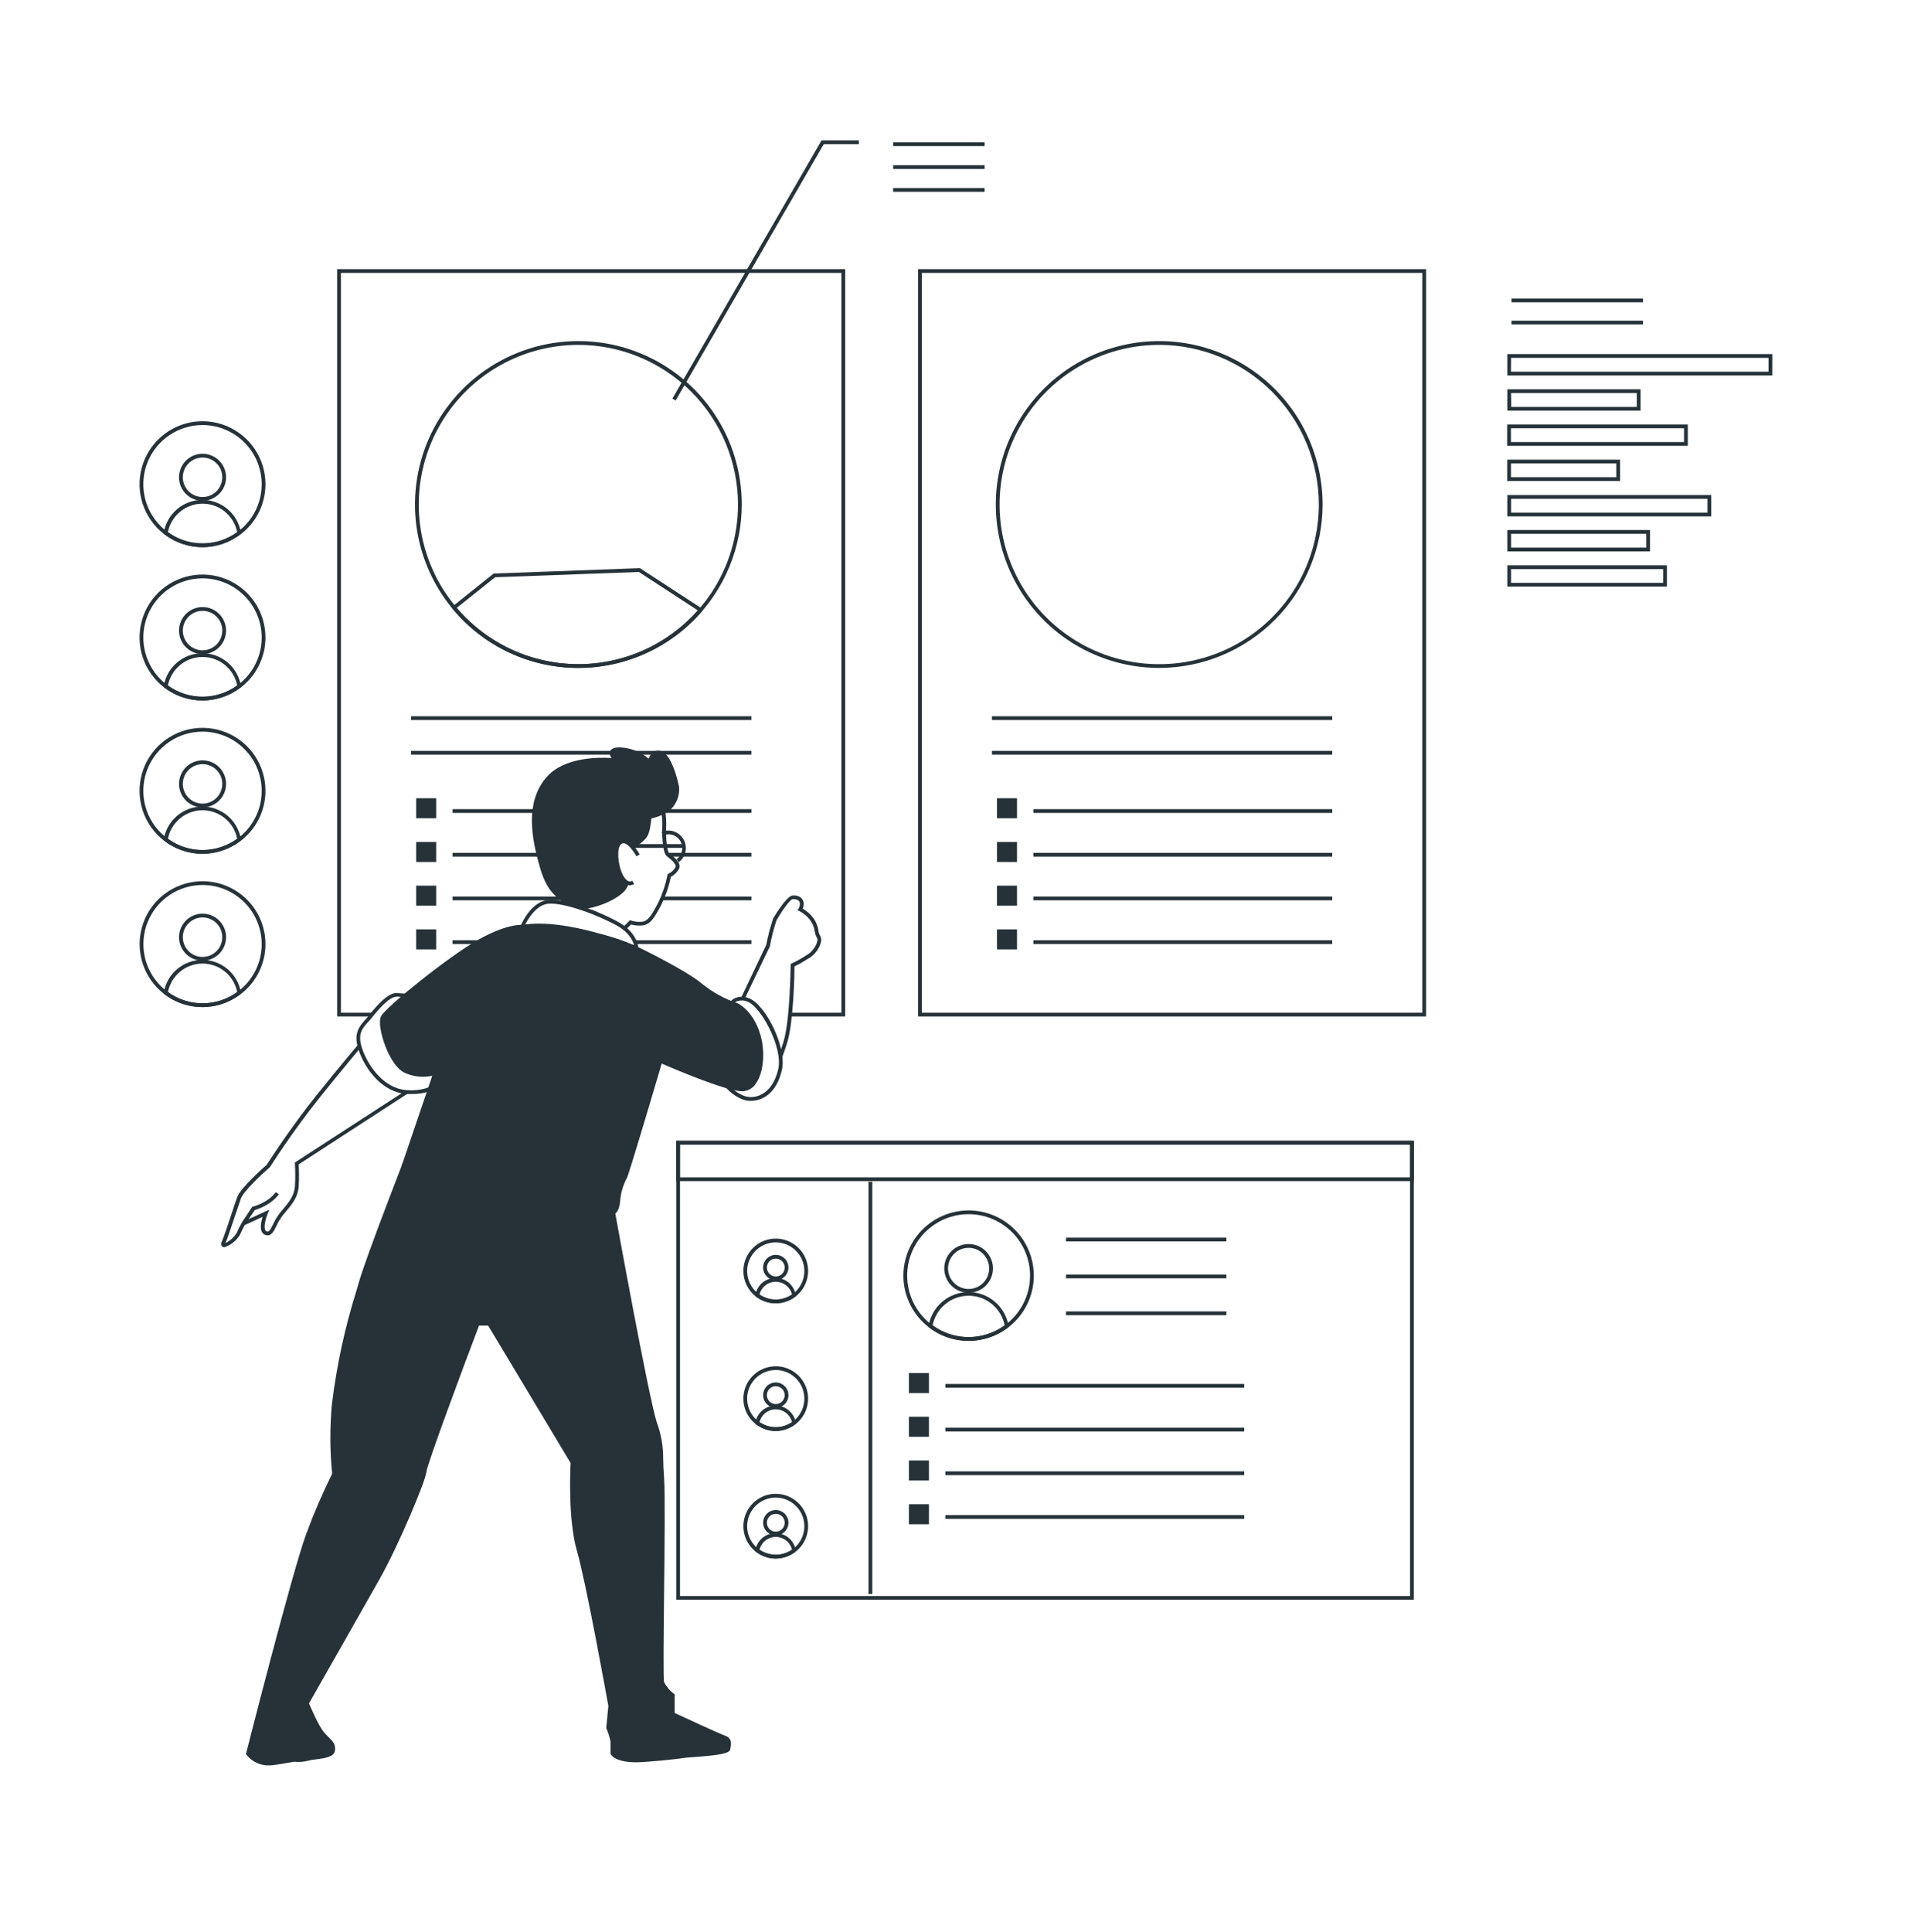 <svg width="551" height="556" viewBox="0 0 551 556" fill="none" xmlns="http://www.w3.org/2000/svg">
<g filter="url(#filter0_d_2_216)">
<rect x="21.23" y="17.637" width="507.918" height="513.253" rx="26" fill="white"/>
</g>
<path d="M510.204 108.07H433.928V101.916H510.204V108.07ZM434.979 106.986H509.12V103H435.011L434.979 106.986Z" fill="#263238"/>
<path d="M472.288 118.199H433.928V112.045H472.288V118.199ZM435.054 117.115H471.204V113.129H435.011L435.054 117.115Z" fill="#263238"/>
<path d="M485.883 128.317H433.884V122.174H485.883V128.317ZM434.967 127.233H484.799V123.258H434.967V127.233Z" fill="#263238"/>
<path d="M466.394 138.446H433.895V132.303H466.394V138.446ZM434.978 137.362H465.311V133.387H434.978V137.362Z" fill="#263238"/>
<path d="M492.632 148.629H433.928V142.486H492.632V148.629ZM435.011 147.545H491.549V143.57H435.011V147.545Z" fill="#263238"/>
<path d="M475.007 158.704H433.928V152.55H475.007V158.704ZM435.011 157.62H473.924V153.634H435.011V157.62Z" fill="#263238"/>
<path d="M479.871 168.832H433.928V162.712H479.871V168.832ZM435 167.749H478.788V163.795H435.011L435 167.749Z" fill="#263238"/>
<path d="M472.98 92.297H435.129V93.38H472.98V92.297Z" fill="#263238"/>
<path d="M472.98 85.927H435.129V87.01H472.98V85.927Z" fill="#263238"/>
<path d="M58.31 157.49C54.725 157.492 51.219 156.431 48.237 154.44C45.255 152.45 42.931 149.619 41.557 146.307C40.184 142.995 39.825 139.35 40.523 135.833C41.222 132.317 42.949 129.086 45.484 126.551C48.019 124.016 51.25 122.289 54.767 121.59C58.283 120.891 61.928 121.251 65.24 122.624C68.552 123.997 71.383 126.322 73.374 129.304C75.364 132.286 76.425 135.792 76.423 139.377C76.415 144.178 74.504 148.781 71.109 152.176C67.714 155.571 63.112 157.482 58.31 157.49ZM58.31 122.337C54.94 122.335 51.644 123.332 48.84 125.203C46.037 127.074 43.851 129.735 42.559 132.849C41.268 135.962 40.929 139.389 41.585 142.695C42.242 146.001 43.864 149.039 46.246 151.423C48.629 153.807 51.665 155.431 54.971 156.09C58.277 156.748 61.704 156.411 64.818 155.122C67.933 153.832 70.594 151.648 72.468 148.846C74.34 146.043 75.34 142.748 75.34 139.377C75.334 134.861 73.539 130.532 70.347 127.338C67.154 124.144 62.826 122.345 58.31 122.337Z" fill="#263238"/>
<path d="M58.311 144.144C56.972 144.144 55.663 143.747 54.549 143.003C53.436 142.259 52.568 141.201 52.055 139.964C51.543 138.727 51.409 137.366 51.67 136.052C51.931 134.739 52.576 133.532 53.523 132.586C54.47 131.639 55.676 130.994 56.99 130.733C58.303 130.471 59.665 130.605 60.902 131.118C62.139 131.63 63.196 132.498 63.94 133.612C64.684 134.725 65.081 136.034 65.081 137.373C65.079 139.168 64.364 140.888 63.095 142.158C61.826 143.427 60.106 144.141 58.311 144.144ZM58.311 131.686C57.186 131.686 56.086 132.019 55.151 132.644C54.216 133.269 53.487 134.157 53.056 135.197C52.626 136.236 52.513 137.379 52.733 138.483C52.952 139.586 53.494 140.599 54.289 141.395C55.084 142.19 56.098 142.732 57.201 142.951C58.304 143.171 59.448 143.058 60.487 142.628C61.526 142.197 62.415 141.468 63.04 140.533C63.665 139.598 63.998 138.498 63.998 137.373C63.998 135.865 63.399 134.418 62.332 133.352C61.266 132.285 59.819 131.686 58.311 131.686Z" fill="#263238"/>
<path d="M58.31 157.49C54.373 157.498 50.542 156.207 47.412 153.818L47.152 153.623V153.298C47.589 150.668 48.944 148.278 50.977 146.554C53.011 144.83 55.59 143.884 58.256 143.884C60.922 143.884 63.502 144.83 65.535 146.554C67.569 148.278 68.924 150.668 69.36 153.298V153.623L69.1 153.818C65.999 156.182 62.211 157.472 58.31 157.49ZM48.333 153.157C51.231 155.269 54.725 156.406 58.31 156.406C61.896 156.406 65.39 155.269 68.288 153.157C67.829 150.848 66.584 148.77 64.765 147.277C62.945 145.783 60.664 144.967 58.31 144.967C55.957 144.967 53.676 145.783 51.856 147.277C50.037 148.77 48.792 150.848 48.333 153.157Z" fill="#263238"/>
<path d="M58.31 201.613C54.725 201.616 51.219 200.554 48.237 198.564C45.255 196.573 42.931 193.743 41.557 190.43C40.184 187.118 39.825 183.473 40.523 179.957C41.222 176.44 42.949 173.21 45.484 170.674C48.019 168.139 51.25 166.413 54.767 165.714C58.283 165.015 61.928 165.374 65.24 166.748C68.552 168.121 71.383 170.445 73.374 173.427C75.364 176.41 76.425 179.915 76.423 183.501C76.415 188.302 74.504 192.904 71.109 196.299C67.714 199.694 63.112 201.605 58.31 201.613ZM58.31 166.46C54.94 166.458 51.644 167.455 48.84 169.327C46.037 171.198 43.851 173.858 42.559 176.972C41.268 180.085 40.929 183.512 41.585 186.818C42.242 190.125 43.864 193.162 46.246 195.546C48.629 197.93 51.665 199.554 54.971 200.213C58.277 200.871 61.704 200.534 64.818 199.245C67.933 197.955 70.594 195.771 72.468 192.969C74.34 190.166 75.34 186.871 75.34 183.501C75.334 178.985 73.539 174.655 70.347 171.461C67.154 168.267 62.826 166.469 58.31 166.46Z" fill="#263238"/>
<path d="M58.311 188.267C56.972 188.267 55.663 187.87 54.549 187.126C53.436 186.382 52.568 185.325 52.055 184.087C51.543 182.85 51.409 181.489 51.67 180.175C51.931 178.862 52.576 177.656 53.523 176.709C54.47 175.762 55.676 175.117 56.99 174.856C58.303 174.595 59.665 174.729 60.902 175.241C62.139 175.754 63.196 176.621 63.94 177.735C64.684 178.848 65.081 180.157 65.081 181.496C65.079 183.291 64.364 185.012 63.095 186.281C61.826 187.55 60.106 188.264 58.311 188.267ZM58.311 175.809C57.186 175.809 56.086 176.143 55.151 176.768C54.216 177.392 53.487 178.281 53.056 179.32C52.626 180.359 52.513 181.503 52.733 182.606C52.952 183.709 53.494 184.723 54.289 185.518C55.084 186.313 56.098 186.855 57.201 187.074C58.304 187.294 59.448 187.181 60.487 186.751C61.526 186.32 62.415 185.591 63.04 184.656C63.665 183.721 63.998 182.621 63.998 181.496C63.998 179.988 63.399 178.541 62.332 177.475C61.266 176.408 59.819 175.809 58.311 175.809Z" fill="#263238"/>
<path d="M58.31 201.613C54.375 201.619 50.546 200.333 47.412 197.952L47.152 197.746V197.421C47.589 194.791 48.944 192.401 50.977 190.677C53.011 188.953 55.59 188.007 58.256 188.007C60.922 188.007 63.502 188.953 65.535 190.677C67.569 192.401 68.924 194.791 69.36 197.421V197.746L69.1 197.952C65.995 200.308 62.209 201.592 58.31 201.613ZM48.333 197.28C51.231 199.392 54.725 200.529 58.31 200.529C61.896 200.529 65.39 199.392 68.288 197.28C67.829 194.972 66.584 192.893 64.765 191.4C62.945 189.906 60.664 189.09 58.31 189.09C55.957 189.09 53.676 189.906 51.856 191.4C50.037 192.893 48.792 194.972 48.333 197.28Z" fill="#263238"/>
<path d="M58.31 245.737C54.725 245.739 51.219 244.677 48.237 242.687C45.255 240.696 42.931 237.866 41.557 234.554C40.184 231.241 39.825 227.596 40.523 224.08C41.222 220.563 42.949 217.333 45.484 214.797C48.019 212.262 51.25 210.536 54.767 209.837C58.283 209.138 61.928 209.498 65.24 210.871C68.552 212.244 71.383 214.569 73.374 217.551C75.364 220.533 76.425 224.038 76.423 227.624C76.415 232.425 74.504 237.027 71.109 240.422C67.714 243.817 63.112 245.728 58.31 245.737ZM58.31 210.583C54.94 210.581 51.644 211.579 48.84 213.45C46.037 215.321 43.851 217.982 42.559 221.095C41.268 224.209 40.929 227.635 41.585 230.942C42.242 234.248 43.864 237.285 46.246 239.669C48.629 242.054 51.665 243.678 54.971 244.336C58.277 244.994 61.704 244.658 64.818 243.368C67.933 242.079 70.594 239.895 72.468 237.092C74.34 234.29 75.34 230.995 75.34 227.624C75.334 223.108 73.539 218.779 70.347 215.584C67.154 212.39 62.826 210.592 58.31 210.583Z" fill="#263238"/>
<path d="M58.311 232.39C56.972 232.39 55.663 231.993 54.549 231.249C53.436 230.505 52.568 229.448 52.055 228.211C51.543 226.973 51.409 225.612 51.67 224.299C51.931 222.985 52.576 221.779 53.523 220.832C54.47 219.885 55.676 219.24 56.99 218.979C58.303 218.718 59.665 218.852 60.902 219.364C62.139 219.877 63.196 220.745 63.94 221.858C64.684 222.971 65.081 224.281 65.081 225.62C65.081 227.415 64.368 229.137 63.098 230.407C61.829 231.677 60.106 232.39 58.311 232.39ZM58.311 219.932C57.186 219.932 56.086 220.266 55.151 220.891C54.216 221.516 53.487 222.404 53.056 223.443C52.626 224.482 52.513 225.626 52.733 226.729C52.952 227.832 53.494 228.846 54.289 229.641C55.084 230.437 56.098 230.978 57.201 231.198C58.304 231.417 59.448 231.305 60.487 230.874C61.526 230.444 62.415 229.715 63.04 228.779C63.665 227.844 63.998 226.744 63.998 225.62C63.995 224.112 63.395 222.667 62.329 221.601C61.263 220.535 59.818 219.935 58.311 219.932Z" fill="#263238"/>
<path d="M58.31 245.737C54.375 245.742 50.546 244.456 47.412 242.075L47.152 241.88V241.555C47.589 238.925 48.944 236.535 50.977 234.811C53.011 233.087 55.59 232.141 58.256 232.141C60.922 232.141 63.502 233.087 65.535 234.811C67.569 236.535 68.924 238.925 69.36 241.555V241.88L69.1 242.075C65.995 244.432 62.209 245.717 58.31 245.737ZM48.333 241.403C51.231 243.515 54.725 244.653 58.31 244.653C61.896 244.653 65.39 243.515 68.288 241.403C67.829 239.095 66.584 237.017 64.765 235.523C62.945 234.03 60.664 233.213 58.31 233.213C55.957 233.213 53.676 234.03 51.856 235.523C50.037 237.017 48.792 239.095 48.333 241.403Z" fill="#263238"/>
<path d="M58.31 289.86C54.728 289.86 51.226 288.798 48.247 286.807C45.269 284.817 42.947 281.988 41.576 278.679C40.205 275.369 39.846 271.727 40.545 268.213C41.244 264.7 42.969 261.472 45.502 258.939C48.036 256.406 51.263 254.681 54.777 253.982C58.29 253.283 61.932 253.642 65.242 255.013C68.552 256.384 71.38 258.705 73.371 261.684C75.361 264.663 76.423 268.165 76.423 271.747C76.415 276.548 74.504 281.15 71.109 284.545C67.714 287.94 63.111 289.851 58.31 289.86ZM58.31 254.717C54.942 254.717 51.65 255.716 48.849 257.587C46.049 259.459 43.866 262.118 42.577 265.23C41.288 268.342 40.951 271.766 41.608 275.069C42.265 278.373 43.887 281.407 46.269 283.789C48.65 286.17 51.684 287.792 54.988 288.449C58.291 289.106 61.715 288.769 64.827 287.48C67.939 286.191 70.599 284.009 72.47 281.208C74.341 278.408 75.34 275.115 75.34 271.747C75.334 267.232 73.538 262.904 70.346 259.712C67.153 256.519 62.825 254.723 58.31 254.717Z" fill="#263238"/>
<path d="M58.311 276.514C56.972 276.514 55.663 276.117 54.549 275.373C53.436 274.629 52.568 273.571 52.055 272.334C51.543 271.097 51.409 269.735 51.67 268.422C51.931 267.109 52.576 265.902 53.523 264.955C54.47 264.008 55.676 263.364 56.99 263.102C58.303 262.841 59.665 262.975 60.902 263.488C62.139 264 63.196 264.868 63.94 265.981C64.684 267.095 65.081 268.404 65.081 269.743C65.081 271.539 64.368 273.261 63.098 274.531C61.829 275.8 60.106 276.514 58.311 276.514ZM58.311 264.056C57.186 264.056 56.086 264.389 55.151 265.014C54.216 265.639 53.487 266.527 53.056 267.566C52.626 268.606 52.513 269.749 52.733 270.852C52.952 271.956 53.494 272.969 54.289 273.765C55.084 274.56 56.098 275.102 57.201 275.321C58.304 275.54 59.448 275.428 60.487 274.997C61.526 274.567 62.415 273.838 63.04 272.903C63.665 271.967 63.998 270.868 63.998 269.743C63.995 268.235 63.395 266.79 62.329 265.724C61.263 264.659 59.818 264.058 58.311 264.056Z" fill="#263238"/>
<path d="M58.31 289.86C54.376 289.869 50.547 288.586 47.412 286.209L47.152 286.014V285.689C47.589 283.059 48.944 280.669 50.977 278.945C53.011 277.221 55.59 276.275 58.256 276.275C60.922 276.275 63.502 277.221 65.535 278.945C67.569 280.669 68.924 283.059 69.36 285.689V286.014L69.1 286.209C65.994 288.562 62.208 289.844 58.31 289.86ZM48.333 285.527C51.231 287.638 54.725 288.776 58.31 288.776C61.896 288.776 65.39 287.638 68.288 285.527C67.829 283.218 66.584 281.14 64.765 279.646C62.945 278.153 60.664 277.337 58.31 277.337C55.957 277.337 53.676 278.153 51.856 279.646C50.037 281.14 48.792 283.218 48.333 285.527Z" fill="#263238"/>
<path d="M358.182 398.332H272.146V399.415H358.182V398.332Z" fill="#263238"/>
<path d="M267.422 395.201H261.659V400.964H267.422V395.201Z" fill="#263238"/>
<path d="M358.182 410.92H272.146V412.003H358.182V410.92Z" fill="#263238"/>
<path d="M267.422 407.778H261.659V413.541H267.422V407.778Z" fill="#263238"/>
<path d="M358.182 423.497H272.146V424.58H358.182V423.497Z" fill="#263238"/>
<path d="M267.422 420.355H261.659V426.119H267.422V420.355Z" fill="#263238"/>
<path d="M358.182 436.074H272.146V437.158H358.182V436.074Z" fill="#263238"/>
<path d="M267.422 432.944H261.659V438.707H267.422V432.944Z" fill="#263238"/>
<path d="M407.007 460.449H194.678V328.339H407.007V460.449ZM195.761 459.366H405.923V329.422H195.761V459.366Z" fill="#263238"/>
<path d="M407.007 339.952H194.678V328.339H407.007V339.952ZM195.761 338.869H405.923V329.422H195.761V338.869Z" fill="#263238"/>
<path d="M251.109 340.147H250.025V458.791H251.109V340.147Z" fill="#263238"/>
<path d="M278.839 385.928C275.126 385.928 271.496 384.827 268.409 382.764C265.322 380.701 262.915 377.769 261.495 374.338C260.074 370.908 259.702 367.133 260.426 363.492C261.151 359.85 262.939 356.505 265.564 353.879C268.19 351.253 271.535 349.465 275.177 348.741C278.818 348.017 282.593 348.388 286.024 349.809C289.454 351.23 292.386 353.637 294.449 356.724C296.512 359.811 297.613 363.441 297.613 367.154C297.61 372.132 295.631 376.906 292.111 380.426C288.591 383.946 283.817 385.925 278.839 385.928ZM278.839 349.464C275.34 349.464 271.92 350.501 269.011 352.445C266.102 354.389 263.834 357.152 262.495 360.384C261.156 363.617 260.806 367.174 261.489 370.605C262.171 374.037 263.856 377.189 266.33 379.663C268.804 382.137 271.956 383.822 275.388 384.505C278.82 385.187 282.377 384.837 285.609 383.498C288.842 382.159 291.604 379.892 293.548 376.982C295.492 374.073 296.53 370.653 296.53 367.154C296.527 362.463 294.662 357.965 291.345 354.648C288.028 351.331 283.53 349.467 278.839 349.464Z" fill="#263238"/>
<path d="M278.84 372.083C277.454 372.083 276.099 371.672 274.946 370.902C273.793 370.132 272.895 369.037 272.365 367.756C271.834 366.476 271.695 365.066 271.966 363.707C272.236 362.347 272.904 361.098 273.884 360.118C274.864 359.138 276.113 358.47 277.473 358.2C278.832 357.929 280.242 358.068 281.522 358.599C282.803 359.129 283.898 360.028 284.668 361.18C285.438 362.333 285.849 363.688 285.849 365.074C285.846 366.932 285.107 368.713 283.793 370.027C282.479 371.341 280.698 372.08 278.84 372.083ZM278.84 359.148C277.668 359.148 276.522 359.496 275.548 360.147C274.573 360.798 273.814 361.724 273.365 362.806C272.917 363.889 272.8 365.081 273.028 366.23C273.257 367.38 273.821 368.436 274.65 369.264C275.479 370.093 276.535 370.657 277.684 370.886C278.834 371.115 280.025 370.997 281.108 370.549C282.191 370.1 283.116 369.341 283.767 368.366C284.418 367.392 284.766 366.246 284.766 365.074C284.763 363.503 284.138 361.998 283.027 360.887C281.916 359.777 280.411 359.151 278.84 359.148Z" fill="#263238"/>
<path d="M278.841 385.928C274.759 385.939 270.787 384.603 267.542 382.125L267.271 381.93L267.326 381.605C267.784 378.886 269.192 376.417 271.298 374.636C273.404 372.856 276.072 371.879 278.83 371.879C281.588 371.879 284.257 372.856 286.363 374.636C288.469 376.417 289.876 378.886 290.335 381.605L290.389 381.93L290.119 382.125C286.88 384.598 282.916 385.934 278.841 385.928ZM268.474 381.465C271.486 383.661 275.118 384.845 278.847 384.845C282.575 384.845 286.207 383.661 289.219 381.465C288.745 379.062 287.451 376.899 285.56 375.345C283.668 373.79 281.295 372.94 278.847 372.94C276.398 372.94 274.025 373.79 272.134 375.345C270.242 376.899 268.948 379.062 268.474 381.465Z" fill="#263238"/>
<path d="M223.332 375.127C221.489 375.129 219.686 374.585 218.152 373.562C216.618 372.539 215.423 371.084 214.716 369.381C214.01 367.678 213.824 365.804 214.183 363.996C214.543 362.188 215.43 360.527 216.734 359.223C218.037 357.919 219.698 357.032 221.506 356.673C223.315 356.314 225.189 356.499 226.892 357.206C228.594 357.912 230.049 359.108 231.072 360.642C232.095 362.175 232.64 363.978 232.638 365.822C232.635 368.289 231.654 370.654 229.909 372.399C228.165 374.143 225.799 375.124 223.332 375.127ZM223.332 357.588C221.703 357.586 220.111 358.067 218.755 358.971C217.4 359.874 216.343 361.159 215.718 362.663C215.093 364.168 214.929 365.823 215.245 367.421C215.562 369.019 216.345 370.487 217.496 371.64C218.647 372.792 220.114 373.577 221.711 373.896C223.309 374.214 224.964 374.052 226.47 373.429C227.975 372.806 229.261 371.751 230.166 370.397C231.071 369.043 231.555 367.45 231.555 365.822C231.552 363.641 230.685 361.55 229.144 360.007C227.603 358.464 225.513 357.594 223.332 357.588Z" fill="#263238"/>
<path d="M223.331 368.476C222.609 368.476 221.904 368.262 221.303 367.86C220.703 367.459 220.235 366.889 219.959 366.222C219.682 365.555 219.61 364.821 219.751 364.113C219.892 363.405 220.239 362.754 220.75 362.243C221.261 361.733 221.911 361.385 222.619 361.244C223.327 361.103 224.061 361.176 224.729 361.452C225.396 361.728 225.966 362.196 226.367 362.797C226.768 363.397 226.982 364.103 226.982 364.825C226.979 365.792 226.594 366.719 225.91 367.403C225.226 368.087 224.299 368.473 223.331 368.476ZM223.331 362.258C222.824 362.258 222.327 362.408 221.905 362.69C221.483 362.972 221.154 363.373 220.959 363.842C220.765 364.312 220.714 364.828 220.813 365.326C220.912 365.824 221.157 366.281 221.516 366.64C221.875 366.999 222.333 367.244 222.831 367.343C223.329 367.442 223.845 367.391 224.314 367.197C224.783 367.003 225.184 366.674 225.466 366.251C225.748 365.829 225.899 365.333 225.899 364.825C225.899 364.144 225.628 363.491 225.147 363.01C224.665 362.528 224.012 362.258 223.331 362.258Z" fill="#263238"/>
<path d="M223.332 375.127C221.31 375.132 219.342 374.474 217.731 373.253L217.46 373.047V372.722C217.691 371.348 218.401 370.099 219.465 369.199C220.529 368.298 221.878 367.804 223.272 367.804C224.666 367.804 226.015 368.298 227.079 369.199C228.143 370.099 228.853 371.348 229.084 372.722V373.047L228.824 373.253C227.24 374.448 225.315 375.105 223.332 375.127ZM218.652 372.581C220.031 373.518 221.659 374.019 223.326 374.019C224.993 374.019 226.622 373.518 228.001 372.581C227.746 371.533 227.147 370.601 226.3 369.934C225.452 369.267 224.405 368.905 223.326 368.905C222.248 368.905 221.2 369.267 220.353 369.934C219.505 370.601 218.906 371.533 218.652 372.581Z" fill="#263238"/>
<path d="M223.332 411.873C221.489 411.875 219.687 411.331 218.153 410.308C216.62 409.286 215.424 407.832 214.717 406.129C214.01 404.427 213.824 402.554 214.183 400.746C214.541 398.938 215.427 397.277 216.73 395.973C218.032 394.669 219.692 393.78 221.5 393.42C223.307 393.06 225.181 393.243 226.884 393.948C228.587 394.653 230.043 395.847 231.067 397.38C232.091 398.912 232.638 400.714 232.638 402.557C232.635 405.025 231.654 407.391 229.91 409.137C228.166 410.884 225.8 411.867 223.332 411.873ZM223.332 394.323C221.703 394.321 220.111 394.802 218.755 395.706C217.4 396.609 216.343 397.894 215.718 399.398C215.093 400.903 214.929 402.558 215.245 404.156C215.562 405.754 216.345 407.222 217.496 408.375C218.647 409.527 220.114 410.312 221.711 410.631C223.309 410.949 224.964 410.787 226.47 410.164C227.975 409.541 229.261 408.486 230.166 407.132C231.071 405.778 231.555 404.185 231.555 402.557C231.555 400.374 230.689 398.28 229.148 396.735C227.606 395.189 225.515 394.318 223.332 394.313V394.323Z" fill="#263238"/>
<path d="M223.331 405.2C222.609 405.2 221.904 404.986 221.303 404.585C220.703 404.184 220.235 403.613 219.959 402.946C219.682 402.279 219.61 401.545 219.751 400.837C219.892 400.129 220.239 399.478 220.75 398.968C221.261 398.457 221.911 398.109 222.619 397.969C223.327 397.828 224.061 397.9 224.729 398.176C225.396 398.453 225.966 398.921 226.367 399.521C226.768 400.121 226.982 400.827 226.982 401.549C226.982 402.029 226.888 402.503 226.704 402.946C226.521 403.389 226.252 403.792 225.913 404.131C225.574 404.47 225.171 404.739 224.729 404.922C224.286 405.106 223.811 405.2 223.331 405.2ZM223.331 398.982C222.824 398.982 222.327 399.132 221.905 399.414C221.483 399.697 221.154 400.098 220.959 400.567C220.765 401.036 220.714 401.552 220.813 402.05C220.912 402.548 221.157 403.006 221.516 403.365C221.875 403.724 222.333 403.968 222.831 404.067C223.329 404.166 223.845 404.116 224.314 403.921C224.783 403.727 225.184 403.398 225.466 402.976C225.748 402.553 225.899 402.057 225.899 401.549C225.899 400.868 225.628 400.215 225.147 399.734C224.665 399.252 224.012 398.982 223.331 398.982Z" fill="#263238"/>
<path d="M223.332 411.873C221.309 411.874 219.341 411.212 217.731 409.988L217.46 409.782V409.468C217.691 408.093 218.401 406.845 219.465 405.945C220.529 405.044 221.878 404.55 223.272 404.55C224.666 404.55 226.015 405.044 227.079 405.945C228.143 406.845 228.853 408.093 229.084 409.468V409.782L228.824 409.988C227.241 411.186 225.316 411.847 223.332 411.873ZM218.652 409.317C220.029 410.256 221.658 410.758 223.326 410.758C224.994 410.758 226.623 410.256 228.001 409.317C227.746 408.268 227.147 407.336 226.3 406.669C225.452 406.002 224.405 405.64 223.326 405.64C222.248 405.64 221.2 406.002 220.353 406.669C219.505 407.336 218.906 408.268 218.652 409.317Z" fill="#263238"/>
<path d="M223.332 448.587C221.489 448.589 219.687 448.044 218.153 447.022C216.62 445.999 215.424 444.545 214.717 442.843C214.01 441.141 213.824 439.267 214.183 437.459C214.541 435.651 215.427 433.99 216.73 432.686C218.032 431.382 219.692 430.494 221.5 430.133C223.307 429.773 225.181 429.957 226.884 430.662C228.587 431.367 230.043 432.561 231.067 434.093C232.091 435.625 232.638 437.427 232.638 439.27C232.635 441.738 231.654 444.105 229.91 445.851C228.166 447.597 225.8 448.581 223.332 448.587ZM223.332 431.037C221.703 431.035 220.111 431.516 218.755 432.419C217.4 433.323 216.343 434.608 215.718 436.112C215.093 437.616 214.929 439.272 215.245 440.87C215.562 442.467 216.345 443.935 217.496 445.088C218.647 446.24 220.114 447.026 221.711 447.344C223.309 447.663 224.964 447.5 226.47 446.878C227.975 446.255 229.261 445.199 230.166 443.845C231.071 442.491 231.555 440.899 231.555 439.27C231.552 437.089 230.685 434.998 229.144 433.455C227.603 431.912 225.513 431.043 223.332 431.037Z" fill="#263238"/>
<path d="M223.331 441.924C222.609 441.924 221.904 441.71 221.303 441.309C220.703 440.908 220.235 440.338 219.959 439.671C219.682 439.003 219.61 438.269 219.751 437.561C219.892 436.853 220.239 436.203 220.75 435.692C221.261 435.181 221.911 434.834 222.619 434.693C223.327 434.552 224.061 434.624 224.729 434.901C225.396 435.177 225.966 435.645 226.367 436.245C226.768 436.846 226.982 437.551 226.982 438.273C226.982 439.242 226.598 440.17 225.913 440.855C225.228 441.54 224.3 441.924 223.331 441.924ZM223.331 435.706C222.824 435.706 222.327 435.857 221.905 436.139C221.483 436.421 221.154 436.822 220.959 437.291C220.765 437.76 220.714 438.276 220.813 438.774C220.912 439.272 221.157 439.73 221.516 440.089C221.875 440.448 222.333 440.692 222.831 440.792C223.329 440.891 223.845 440.84 224.314 440.645C224.783 440.451 225.184 440.122 225.466 439.7C225.748 439.278 225.899 438.781 225.899 438.273C225.899 437.592 225.628 436.939 225.147 436.458C224.665 435.976 224.012 435.706 223.331 435.706Z" fill="#263238"/>
<path d="M223.332 448.587C221.308 448.592 219.339 447.93 217.731 446.702L217.46 446.496V446.182C217.691 444.807 218.401 443.558 219.465 442.658C220.529 441.758 221.878 441.264 223.272 441.264C224.666 441.264 226.015 441.758 227.079 442.658C228.143 443.558 228.853 444.807 229.084 446.182V446.496L228.824 446.702C227.244 447.904 225.317 448.566 223.332 448.587ZM218.652 446.03C220.029 446.969 221.658 447.472 223.326 447.472C224.994 447.472 226.623 446.969 228.001 446.03C227.746 444.982 227.147 444.049 226.3 443.383C225.452 442.716 224.405 442.353 223.326 442.353C222.248 442.353 221.2 442.716 220.353 443.383C219.505 444.049 218.906 444.982 218.652 446.03Z" fill="#263238"/>
<path d="M353.047 356.224H306.887V357.307H353.047V356.224Z" fill="#263238"/>
<path d="M353.047 366.84H306.887V367.923H353.047V366.84Z" fill="#263238"/>
<path d="M353.047 377.456H306.887V378.54H353.047V377.456Z" fill="#263238"/>
<path d="M410.539 292.557H264.292V77.466H410.539V292.557ZM265.375 291.474H409.456V78.549H265.375V291.474Z" fill="#263238"/>
<path d="M333.71 191.701C359.388 191.701 380.205 170.884 380.205 145.205C380.205 119.527 359.388 98.71 333.71 98.71C308.031 98.71 287.214 119.527 287.214 145.205C287.214 170.884 308.031 191.701 333.71 191.701Z" fill="white"/>
<path d="M333.71 192.243C324.407 192.243 315.313 189.484 307.578 184.316C299.842 179.147 293.814 171.801 290.253 163.206C286.693 154.611 285.762 145.153 287.577 136.029C289.392 126.905 293.871 118.523 300.45 111.945C307.028 105.367 315.409 100.887 324.534 99.072C333.658 97.257 343.116 98.189 351.711 101.749C360.306 105.309 367.652 111.338 372.82 119.073C377.989 126.808 380.748 135.902 380.748 145.205C380.733 157.676 375.773 169.632 366.955 178.45C358.137 187.268 346.181 192.229 333.71 192.243ZM333.71 99.262C324.621 99.262 315.736 101.958 308.178 107.008C300.621 112.058 294.731 119.235 291.253 127.633C287.775 136.031 286.866 145.271 288.64 154.186C290.414 163.1 294.792 171.288 301.22 177.715C307.648 184.141 315.837 188.517 324.752 190.289C333.667 192.061 342.907 191.149 351.304 187.669C359.7 184.189 366.877 178.298 371.925 170.739C376.973 163.181 379.666 154.295 379.664 145.205C379.65 133.023 374.803 121.344 366.188 112.731C357.573 104.118 345.893 99.274 333.71 99.262Z" fill="#263238"/>
<path d="M383.521 206.153H285.558V207.236H383.521V206.153Z" fill="#263238"/>
<path d="M383.521 216.119H285.558V217.202H383.521V216.119Z" fill="#263238"/>
<path d="M383.521 232.889H297.484V233.972H383.521V232.889Z" fill="#263238"/>
<path d="M292.771 229.747H287.008V235.51H292.771V229.747Z" fill="#263238"/>
<path d="M383.521 245.466H297.484V246.549H383.521V245.466Z" fill="#263238"/>
<path d="M292.771 242.335H287.008V248.098H292.771V242.335Z" fill="#263238"/>
<path d="M383.521 258.043H297.484V259.126H383.521V258.043Z" fill="#263238"/>
<path d="M292.771 254.912H287.008V260.676H292.771V254.912Z" fill="#263238"/>
<path d="M383.521 270.62H297.484V271.704H383.521V270.62Z" fill="#263238"/>
<path d="M292.771 267.49H287.008V273.253H292.771V267.49Z" fill="#263238"/>
<path d="M243.308 292.557H97.061V77.466H243.308V292.557ZM98.145 291.474H242.225V78.549H98.145V291.474Z" fill="#263238"/>
<path d="M216.312 206.153H118.349V207.236H216.312V206.153Z" fill="#263238"/>
<path d="M216.312 216.119H118.349V217.202H216.312V216.119Z" fill="#263238"/>
<path d="M216.324 232.889H130.287V233.972H216.324V232.889Z" fill="#263238"/>
<path d="M125.563 229.747H119.8V235.51H125.563V229.747Z" fill="#263238"/>
<path d="M216.324 245.466H130.287V246.549H216.324V245.466Z" fill="#263238"/>
<path d="M125.563 242.335H119.8V248.098H125.563V242.335Z" fill="#263238"/>
<path d="M216.324 258.043H130.287V259.126H216.324V258.043Z" fill="#263238"/>
<path d="M125.563 254.912H119.8V260.676H125.563V254.912Z" fill="#263238"/>
<path d="M216.324 270.62H130.287V271.704H216.324V270.62Z" fill="#263238"/>
<path d="M125.563 267.49H119.8V273.253H125.563V267.49Z" fill="#263238"/>
<path d="M166.512 191.701C192.191 191.701 213.008 170.884 213.008 145.205C213.008 119.527 192.191 98.71 166.512 98.71C140.833 98.71 120.017 119.527 120.017 145.205C120.017 170.884 140.833 191.701 166.512 191.701Z" fill="white"/>
<path d="M166.513 192.243C157.209 192.245 148.114 189.488 140.378 184.321C132.641 179.154 126.61 171.808 123.048 163.213C119.487 154.619 118.554 145.161 120.367 136.036C122.181 126.911 126.66 118.528 133.238 111.949C139.816 105.369 148.197 100.889 157.322 99.073C166.446 97.257 175.905 98.188 184.5 101.748C193.096 105.307 200.443 111.336 205.612 119.072C210.781 126.807 213.54 135.902 213.54 145.205C213.525 157.674 208.566 169.628 199.751 178.446C190.935 187.264 178.982 192.226 166.513 192.243ZM166.513 99.262C157.423 99.26 148.537 101.954 140.978 107.002C133.42 112.051 127.528 119.228 124.048 127.625C120.569 136.023 119.658 145.264 121.431 154.179C123.203 163.094 127.58 171.283 134.008 177.711C140.435 184.138 148.624 188.515 157.54 190.288C166.455 192.061 175.696 191.15 184.093 187.67C192.491 184.191 199.667 178.299 204.716 170.74C209.765 163.181 212.458 154.295 212.456 145.205C212.442 133.025 207.597 121.347 198.984 112.735C190.371 104.122 178.694 99.277 166.513 99.262Z" fill="#263238"/>
<path d="M166.512 192.243C159.597 192.252 152.765 190.732 146.506 187.791C140.247 184.851 134.716 180.563 130.308 175.235C130.215 175.123 130.168 174.979 130.178 174.834C130.185 174.762 130.207 174.692 130.243 174.629C130.278 174.565 130.326 174.51 130.384 174.466L141.965 165.193C142.056 165.117 142.171 165.075 142.29 165.073L184.062 163.535C184.173 163.53 184.283 163.561 184.376 163.622L202.002 175.116C202.066 175.159 202.12 175.215 202.161 175.28C202.202 175.345 202.229 175.418 202.24 175.495C202.252 175.572 202.246 175.651 202.223 175.726C202.201 175.801 202.162 175.87 202.11 175.928C197.698 181.047 192.234 185.153 186.091 187.969C179.948 190.784 173.27 192.242 166.512 192.243ZM131.489 174.964C135.749 179.98 141.038 184.022 146.996 186.816C152.954 189.61 159.444 191.091 166.024 191.159C172.605 191.226 179.123 189.879 185.138 187.209C191.152 184.538 196.523 180.606 200.886 175.679L183.932 164.629L142.506 166.146L131.489 174.964Z" fill="#263238"/>
<path d="M194.505 115.274L193.562 114.732L236.505 40.406H247.241V41.489H237.133L194.505 115.274Z" fill="#263238"/>
<path d="M283.454 40.959H257.119V42.042H283.454V40.959Z" fill="#263238"/>
<path d="M283.454 47.545H257.119V48.628H283.454V47.545Z" fill="#263238"/>
<path d="M283.454 54.121H257.119V55.204H283.454V54.121Z" fill="#263238"/>
<path d="M190.377 231.079C191.02 233.144 191.32 235.299 191.265 237.46C191.081 240.656 191.439 245.26 192.349 245.975C193.259 246.69 195.718 248.456 195.003 249.875C194.481 250.818 193.678 251.575 192.706 252.042C192.152 254.8 191.257 257.478 190.041 260.015C188.264 263.384 187.029 265.691 184.906 265.865C183.771 266.005 182.62 265.886 181.537 265.518L179.208 267.793L161.658 264.077L162.189 256.277C162.189 256.277 156.87 247.232 156.87 238.013C156.87 228.794 166.262 223.485 171.766 223.128C177.269 222.77 187.539 225.056 190.377 231.079Z" fill="white"/>
<path d="M179.382 268.367L161.085 264.543L161.637 256.44C160.933 255.183 156.329 246.777 156.329 238.024C156.329 228.415 166.198 222.955 171.734 222.597C176.88 222.272 187.788 224.352 190.865 230.884V230.949C191.534 233.075 191.845 235.297 191.786 237.525C191.569 241.263 192.089 245.108 192.642 245.585L192.88 245.769C194.072 246.701 196.292 248.445 195.447 250.102C194.912 251.061 194.111 251.843 193.14 252.356C192.581 255.078 191.686 257.72 190.475 260.221C188.666 263.665 187.355 266.146 184.907 266.352C183.816 266.465 182.714 266.373 181.657 266.081L179.382 268.367ZM162.233 263.622L179.035 267.186L181.386 264.825L181.722 264.976C182.725 265.296 183.784 265.403 184.831 265.29C186.608 265.139 187.723 263.178 189.543 259.722C190.73 257.233 191.604 254.605 192.143 251.901V251.619L192.403 251.5C193.257 251.097 193.967 250.443 194.44 249.626C194.895 248.727 192.923 247.177 192.176 246.592L191.938 246.397C190.67 245.39 190.529 239.822 190.67 237.439C190.721 235.355 190.432 233.276 189.814 231.285C187.193 225.782 177.475 223.28 171.745 223.648C166.577 223.984 157.358 229.065 157.358 237.991C157.358 246.917 162.547 255.887 162.601 255.974L162.688 256.126L162.233 263.622Z" fill="#263238"/>
<path d="M194.96 226.627C195.081 228.396 194.579 230.152 193.541 231.589C191.775 234.254 186.987 235.142 186.987 235.142C186.987 235.142 186.813 239.042 185.741 240.634C184.772 241.818 183.565 242.785 182.198 243.473C182.198 243.473 178.656 243.819 179.718 247.719C180.779 251.619 181.668 252.15 179.891 255.302C178.114 258.455 167.66 262.745 164.118 260.264C160.576 257.783 157.911 256.548 155.787 249.095C153.664 241.642 151.53 231.199 157.564 224.103C163.598 217.007 177.237 218.784 177.237 218.784C177.237 218.784 173.694 215.415 178.656 215.599C181.786 215.81 184.739 217.127 186.987 219.315C186.987 219.315 187.518 215.772 190.172 216.661C192.826 217.549 194.624 224.699 194.96 226.627Z" fill="#263238"/>
<path d="M167.129 261.618C165.968 261.677 164.816 261.382 163.825 260.773L162.915 260.145C159.774 257.978 157.282 256.288 155.332 249.312C153.014 241.198 151.129 230.971 157.217 223.821C162.309 217.831 172.383 217.939 176.045 218.188C175.824 217.916 175.672 217.595 175.602 217.252C175.532 216.908 175.546 216.553 175.644 216.216C175.98 215.415 176.987 215.057 178.742 215.133C181.697 215.314 184.512 216.455 186.759 218.383C186.997 217.579 187.501 216.88 188.189 216.401C188.514 216.211 188.877 216.096 189.252 216.066C189.627 216.036 190.005 216.091 190.355 216.227C193.746 217.311 195.49 226.475 195.501 226.562C195.637 228.463 195.104 230.352 193.995 231.903C192.414 234.275 188.741 235.304 187.496 235.597C187.42 236.68 187.127 239.551 186.196 240.948C185.178 242.215 183.895 243.243 182.436 243.96L182.252 244.014C181.53 244.131 180.879 244.518 180.432 245.097C180.216 245.48 180.086 245.905 180.052 246.343C180.018 246.781 180.082 247.222 180.237 247.632C180.454 248.423 180.66 249.073 180.844 249.626C181.559 251.89 181.927 252.876 180.367 255.66C179.219 257.729 174.756 260.231 170.412 261.228C169.335 261.477 168.234 261.608 167.129 261.618ZM173.553 219.206C169.155 219.206 161.875 219.965 157.997 224.525C152.245 231.285 154.086 241.165 156.329 249.019C158.214 255.616 160.445 257.144 163.533 259.256L164.453 259.885C165.537 260.654 167.584 260.74 170.195 260.145C174.138 259.235 178.461 256.895 179.447 255.107C180.736 252.767 180.53 252.107 179.837 249.929C179.652 249.355 179.436 248.694 179.219 247.892C179.015 247.329 178.94 246.727 179 246.13C179.06 245.534 179.253 244.959 179.566 244.447C180.17 243.646 181.064 243.113 182.057 242.963C183.311 242.329 184.418 241.44 185.307 240.353C186.109 239.15 186.391 236.182 186.456 235.131V234.709L186.878 234.622C186.878 234.622 191.46 233.744 193.085 231.372C194.034 230.039 194.504 228.424 194.418 226.79C193.93 224.103 192.143 218.004 189.998 217.289C189.786 217.202 189.557 217.164 189.329 217.177C189.1 217.191 188.877 217.255 188.676 217.365C188.035 217.92 187.619 218.691 187.506 219.531L187.344 220.615L186.586 219.824C184.429 217.744 181.611 216.486 178.623 216.271C176.857 216.206 176.597 216.617 176.565 216.704C176.402 217.083 177.074 218.026 177.594 218.524L178.797 219.607L177.161 219.401C175.963 219.266 174.759 219.201 173.553 219.206Z" fill="#263238"/>
<path d="M183.64 246.127C183.64 246.127 180.628 240.461 178.321 242.584C176.013 244.708 178.321 256.05 182.221 253.927" fill="white"/>
<path d="M181.256 254.793C180.765 254.758 180.29 254.603 179.873 254.342C179.456 254.082 179.109 253.723 178.861 253.298C176.879 250.536 176.034 244.014 177.951 242.238C178.196 241.999 178.493 241.822 178.818 241.721C179.144 241.619 179.489 241.596 179.826 241.653C181.992 242.021 183.91 245.531 184.159 245.932L183.205 246.441C182.696 245.487 181.039 242.953 179.685 242.714C179.511 242.687 179.334 242.703 179.168 242.759C179.002 242.816 178.852 242.912 178.731 243.039C177.345 244.307 177.984 250.157 179.815 252.659C180.898 254.143 181.743 253.666 182.036 253.504L182.555 254.457C182.161 254.685 181.711 254.801 181.256 254.793Z" fill="#263238"/>
<path d="M196.575 242.953H182.221V244.036H196.575V242.953Z" fill="#263238"/>
<path d="M195.436 248.174L194.786 247.307C195.415 246.841 195.893 246.2 196.159 245.464C196.425 244.728 196.467 243.93 196.281 243.169C196.122 242.474 195.776 241.836 195.279 241.324C194.782 240.812 194.155 240.446 193.465 240.266C192.602 240.038 191.687 240.102 190.865 240.45L190.442 239.443C191.473 239.019 192.613 238.939 193.692 239.215C194.61 239.464 195.44 239.966 196.086 240.664C196.732 241.362 197.168 242.228 197.346 243.163C197.523 244.097 197.434 245.062 197.089 245.949C196.743 246.835 196.156 247.606 195.393 248.174H195.436Z" fill="#263238"/>
<path d="M183.217 272.949C183.217 272.949 183.217 268.995 178.017 266.027C172.817 263.059 162.417 259.094 157.705 259.527C152.992 259.961 150.284 266.71 150.284 266.71C150.284 266.71 168.852 268.443 173.305 269.429C176.703 270.319 180.019 271.497 183.217 272.949Z" fill="white"/>
<path d="M183.759 273.794L182.99 273.448C179.843 272.029 176.581 270.88 173.24 270.014C168.907 269.05 150.49 267.316 150.284 267.305L149.559 267.24L149.84 266.558C149.949 266.276 152.733 259.571 157.705 259.051C162.677 258.531 172.98 262.495 178.288 265.55C183.596 268.605 183.77 272.776 183.77 272.949L183.759 273.794ZM151.097 266.298C154.683 266.634 169.448 268.075 173.424 268.963C176.542 269.739 179.59 270.775 182.535 272.061C182.21 270.804 181.17 268.454 177.746 266.493C172.644 263.579 162.309 259.636 157.77 260.123C154.293 260.491 151.909 264.64 151.097 266.298Z" fill="#263238"/>
<path d="M105.467 298.7C105.467 298.7 99.53 305.633 91.6 315.545C83.671 325.458 77.247 335.597 77.247 335.597C77.247 335.597 69.815 342.032 68.829 344.751C67.844 347.47 65.363 355.4 64.366 357.632C63.369 359.863 67.833 356.884 68.58 355.151C69.011 354.131 69.507 353.139 70.064 352.183L76.499 349.215C76.499 349.215 74.517 354.165 76.499 354.902C78.482 355.639 78.731 352.183 80.951 349.485C83.172 346.788 85.166 344.773 85.415 341.556C85.558 339.33 85.558 337.097 85.415 334.872L117.102 314.289L105.467 298.7Z" fill="white"/>
<path d="M64.518 358.964C64.388 358.971 64.257 358.946 64.138 358.891C64.02 358.836 63.916 358.754 63.836 358.65C63.733 358.46 63.68 358.248 63.68 358.033C63.68 357.817 63.733 357.605 63.836 357.415C64.453 356.039 65.656 352.41 66.707 349.225C67.335 347.33 67.909 345.585 68.288 344.567C69.274 341.848 76.034 335.901 76.792 335.24C77.377 334.33 83.628 324.591 91.146 315.199C98.989 305.449 104.969 298.418 105.023 298.353L105.467 297.833L117.85 314.44L85.979 335.132C86.111 337.278 86.111 339.431 85.979 341.577C85.74 344.589 84.094 346.571 82.176 348.868L81.396 349.8C80.671 350.748 80.057 351.777 79.565 352.865C78.775 354.501 78.016 356.05 76.315 355.411C76.096 355.326 75.895 355.198 75.726 355.034C75.557 354.87 75.422 354.674 75.33 354.458C74.82 353.309 75.221 351.468 75.59 350.233L70.455 352.605C69.951 353.501 69.496 354.424 69.09 355.368C68.088 357.051 66.522 358.326 64.67 358.964H64.518ZM105.435 299.577C103.962 301.376 98.642 307.615 92.045 315.881C84.234 325.631 77.789 335.781 77.724 335.89L77.615 336.009C75.579 337.764 70.13 342.812 69.361 344.935C68.992 345.954 68.418 347.676 67.79 349.561C66.707 352.724 65.558 356.299 64.919 357.773C66.215 357.133 67.315 356.157 68.104 354.945C68.546 353.9 69.052 352.883 69.621 351.901L69.707 351.76L77.529 348.153L77.02 349.41C76.662 350.32 75.839 352.898 76.337 354.014C76.37 354.101 76.42 354.182 76.485 354.249C76.551 354.316 76.629 354.369 76.716 354.404C77.388 354.653 77.713 354.198 78.601 352.389C79.124 351.232 79.783 350.141 80.562 349.139L81.342 348.196C83.216 345.954 84.689 344.177 84.895 341.523C85.031 339.322 85.031 337.115 84.895 334.915V334.59L85.166 334.417L116.365 314.18L105.435 299.577Z" fill="#263238"/>
<path d="M70.508 352.486L69.609 351.879L72.653 347.297H72.859C74.198 346.899 75.476 346.323 76.662 345.585C77.712 344.941 78.634 344.107 79.381 343.126L80.269 343.755C79.43 344.838 78.407 345.766 77.247 346.495C76.028 347.262 74.713 347.863 73.336 348.283L70.508 352.486Z" fill="#263238"/>
<path d="M213.072 288.993L221.1 272.126C221.599 269.6 222.243 267.104 223.028 264.651C223.58 263.687 226.906 258.433 228.152 258.292C229.398 258.151 230.644 258.704 230.784 259.809C230.857 260.484 230.709 261.164 230.362 261.748C231.602 262.384 232.688 263.283 233.547 264.38C234.478 265.65 235.051 267.147 235.204 268.714C235.486 269.797 236.45 269.959 235.345 272.31C234.24 274.661 232.442 275.354 231.467 276.037C230.401 276.705 229.294 277.306 228.152 277.835C228.152 277.835 228.011 293.749 226.072 299.978C224.133 306.207 222.757 308.276 222.757 308.276C222.757 308.276 219.431 296.934 217.503 294.713C215.575 292.492 213.072 288.993 213.072 288.993Z" fill="white"/>
<path d="M222.561 309.489L222.236 308.406C221.316 305.286 218.618 296.793 217.091 295.049C215.162 292.882 212.66 289.372 212.628 289.34L212.443 289.08L220.579 271.974C221.076 269.407 221.738 266.874 222.561 264.391C222.561 264.337 226.342 257.956 228.086 257.761C229.83 257.566 231.152 258.433 231.336 259.755C231.409 260.358 231.327 260.969 231.098 261.531C232.218 262.18 233.203 263.037 234.001 264.055C234.861 265.165 235.417 266.479 235.615 267.869C235.615 268.107 235.702 268.335 235.756 268.551C235.815 268.77 235.906 268.978 236.027 269.169C236.45 269.949 236.71 270.685 235.854 272.505C235.125 274.024 233.924 275.267 232.43 276.048C232.203 276.189 231.986 276.319 231.802 276.449C230.811 277.081 229.779 277.649 228.715 278.149C228.715 280.543 228.422 294.301 226.613 300.108C224.674 306.326 223.287 308.46 223.222 308.547L222.561 309.489ZM213.7 288.907C214.317 289.752 216.311 292.46 217.903 294.323C219.496 296.186 221.966 303.78 222.897 306.825C223.954 304.541 224.845 302.184 225.562 299.772C227.447 293.695 227.61 277.954 227.61 277.792V277.456L227.924 277.304C229.041 276.789 230.127 276.207 231.174 275.56C231.38 275.419 231.607 275.268 231.867 275.116C233.176 274.436 234.232 273.354 234.879 272.029C235.561 270.566 235.355 270.198 235.074 269.678C234.91 269.404 234.786 269.109 234.705 268.8C234.64 268.562 234.597 268.324 234.543 268.064C234.384 266.838 233.898 265.678 233.135 264.705C232.328 263.68 231.312 262.838 230.155 262.235L229.581 261.975L229.939 261.445C230.209 260.972 230.323 260.426 230.264 259.885C230.166 259.094 229.181 258.726 228.227 258.801C227.274 258.877 224.674 262.885 223.526 264.89C222.742 267.284 222.116 269.726 221.652 272.202V272.321L213.7 288.907Z" fill="#263238"/>
<path d="M116.365 335.099C116.365 335.099 105.803 362.333 103.994 368.682C102.185 375.03 97.906 387.91 96.085 404.268C95.475 410.922 95.508 417.619 96.183 424.266C93.322 429.952 90.79 435.797 88.6 441.773C84.678 452.335 71.353 504.724 71.353 504.724C71.353 504.724 73.769 508.353 79.207 507.443L84.624 506.533C85.938 506.697 87.272 506.594 88.546 506.23C90.712 505.634 95.49 505.937 95.793 503.825C96.096 501.712 94.58 501.106 92.771 498.993C90.961 496.881 88.242 490.229 88.242 490.229C88.242 490.229 103.387 463.764 108.825 454.122C114.263 444.481 121.825 426.379 122.139 423.66C122.453 420.941 137.544 381.01 137.544 381.01H140.87L164.702 420.897C164.702 420.897 163.792 436.898 166.512 446.258C169.231 455.617 175.546 490.955 175.546 490.955L174.94 497.303C175.475 498.566 175.881 499.88 176.153 501.225V504.54C176.153 504.54 177.052 506.706 183.097 506.706C185.805 506.706 194.873 505.796 196.378 505.493C197.884 505.19 209.378 504.886 209.66 503.38C209.941 501.875 210.266 500.661 208.457 500.055C206.648 499.448 193.659 493.414 193.659 493.414V487.997C192.375 487.048 191.338 485.803 190.637 484.368C190.041 482.559 191.243 433.951 190.637 425.501C190.03 417.051 190.94 417.051 188.524 409.501C186.109 401.95 176.543 348.965 176.543 348.965L171.657 340.548L120.341 329.986L116.365 335.099Z" fill="#263238"/>
<path d="M77.517 508.115C76.255 508.162 75.001 507.908 73.857 507.373C72.713 506.838 71.713 506.037 70.942 505.038L70.801 504.832L70.866 504.605C70.996 504.074 84.234 452.064 88.123 441.599C90.305 435.658 92.807 429.839 95.619 424.169C94.966 417.534 94.941 410.853 95.544 404.214C96.901 393.067 99.279 382.069 102.65 371.357C102.953 370.274 103.235 369.375 103.473 368.541C105.272 362.247 115.747 335.196 115.856 334.958L115.932 334.828L120.091 329.412L120.427 329.477L171.982 340.093L177.063 348.89C177.16 349.42 186.661 401.853 189.044 409.284C190.305 412.647 190.94 416.212 190.918 419.803C190.918 421.211 191.005 422.966 191.178 425.404C191.492 429.737 191.33 444.394 191.178 458.521C191.048 470.643 190.907 483.177 191.178 484.152C191.847 485.476 192.815 486.626 194.006 487.51L194.222 487.672V493.024C196.216 493.956 207.038 498.971 208.641 499.524C210.808 500.261 210.526 501.896 210.245 503.337V503.467C210.006 504.637 207.569 505.157 199.411 505.753C198.09 505.85 196.941 505.926 196.584 506.002C194.981 506.327 185.881 507.226 183.194 507.226C176.976 507.226 175.86 505.06 175.752 504.778V504.572V501.246C175.493 499.967 175.101 498.718 174.582 497.52L174.528 497.401L175.134 490.998C174.809 489.2 168.732 455.476 166.11 446.453C163.489 437.429 164.171 422.901 164.269 421.081L140.533 381.541H137.901C133.568 392.883 122.919 421.547 122.735 423.692C122.431 426.455 114.816 444.643 109.356 454.361C104.253 463.428 90.452 487.618 88.957 490.251C89.455 491.453 91.752 496.816 93.29 498.614C93.767 499.166 94.222 499.621 94.623 500.011C95.782 501.16 96.692 502.059 96.432 503.879C96.172 505.699 93.475 506.045 91.091 506.37C90.321 506.432 89.556 506.555 88.805 506.739C87.481 507.108 86.098 507.219 84.732 507.064L79.381 507.952C78.765 508.06 78.142 508.114 77.517 508.115ZM71.982 504.594C72.856 505.592 73.985 506.334 75.248 506.74C76.511 507.147 77.861 507.202 79.153 506.901L84.667 505.98H84.765C86 506.126 87.251 506.027 88.448 505.688C89.26 505.495 90.086 505.364 90.918 505.298C92.803 505.07 95.154 504.8 95.305 503.716C95.489 502.449 94.894 501.853 93.81 500.791C93.388 500.369 92.911 499.903 92.413 499.318C90.571 497.151 87.906 490.652 87.798 490.413L87.69 490.175L87.83 489.947C87.982 489.677 102.997 463.374 108.348 453.83C113.7 444.286 121.348 426.27 121.597 423.573C121.846 420.876 136.395 382.407 137.013 380.804L137.154 380.457H141.151L165.222 420.756V420.919C165.222 421.071 164.345 436.93 167.01 446.095C169.675 455.26 176.012 490.511 176.077 490.836V490.955L175.481 497.238C176.039 498.522 176.442 499.868 176.684 501.246V504.42C176.922 504.745 178.233 506.143 183.086 506.143C185.816 506.143 194.894 505.211 196.259 504.94C196.692 504.854 197.754 504.778 199.227 504.67C201.773 504.485 208.522 503.987 209.14 503.185V503.12C209.454 501.539 209.497 500.954 208.262 500.553C206.442 499.946 193.941 494.14 193.41 493.891L193.096 493.739V488.225C191.807 487.253 190.779 485.976 190.106 484.509C189.802 483.588 189.889 474.044 190.106 458.51C190.257 445.055 190.431 429.813 190.106 425.48C189.932 423.01 189.889 421.255 189.846 419.836C189.873 416.344 189.256 412.877 188.026 409.609C185.653 402.199 176.608 352.41 176.023 349.182L171.3 341.057L120.536 330.625L116.841 335.413C116.224 336.984 106.258 362.778 104.513 368.866L103.69 371.693C100.34 382.319 97.975 393.231 96.627 404.29C96.027 410.904 96.056 417.56 96.714 424.169V424.331L96.638 424.483C93.809 430.152 91.299 435.975 89.12 441.924C85.404 451.956 72.989 500.705 71.982 504.594Z" fill="#263238"/>
<path d="M210.202 289.546C210.202 289.546 211.187 286.296 215.402 287.812C219.616 289.329 226.04 301.43 224.556 307.865C223.071 314.299 219.139 316.531 215.651 316.282C212.162 316.033 207.97 311.829 208.956 311.331C209.942 310.833 210.202 289.546 210.202 289.546Z" fill="white"/>
<path d="M216.15 316.845H215.608C212.423 316.618 208.578 313.259 208.296 311.829C208.253 311.668 208.259 311.497 208.313 311.339C208.367 311.181 208.467 311.043 208.599 310.941C209.141 309.706 209.553 299.079 209.683 289.557V289.405C210.008 288.503 210.662 287.756 211.513 287.314C212.154 287.033 212.845 286.888 213.545 286.888C214.244 286.888 214.935 287.033 215.576 287.314C220.245 288.961 226.615 301.397 225.087 307.995C223.56 314.592 219.584 316.845 216.15 316.845ZM209.379 311.678C209.672 312.577 212.911 315.545 215.684 315.74C218.772 315.979 222.596 313.974 224.036 307.745C225.477 301.516 218.977 289.643 215.218 288.322C214.717 288.098 214.177 287.976 213.628 287.963C213.079 287.95 212.534 288.046 212.023 288.246C211.442 288.543 210.988 289.039 210.744 289.643C210.517 308.244 209.791 311.125 209.379 311.678Z" fill="#263238"/>
<path d="M118.586 286.567C118.586 286.567 116.853 286.567 114.383 286.328C111.913 286.09 108.436 290.282 106.453 292.763C104.471 295.244 102.001 296.728 103.734 301.917C105.467 307.106 110.169 313.834 117.102 314.299C121.02 314.685 124.933 313.518 128 311.049L118.586 286.567Z" fill="white"/>
<path d="M118.38 314.884C117.958 314.884 117.514 314.884 117.07 314.884C110.277 314.397 105.218 308.135 103.225 302.134C101.654 297.443 103.42 295.461 105.121 293.543C105.424 293.197 105.738 292.839 106.031 292.46C108.771 289.037 111.924 285.548 114.437 285.819C116.95 286.09 118.575 286.057 118.586 286.057H118.965L128.639 311.266L128.369 311.515C125.545 313.79 122.004 314.984 118.38 314.884ZM114.166 286.859C111.881 286.859 108.262 291.377 106.886 293.099C106.572 293.489 106.247 293.857 105.922 294.182C104.222 296.1 102.878 297.616 104.243 301.766C105.608 305.915 109.952 313.292 117.145 313.758C120.779 314.083 124.406 313.074 127.35 310.919L118.218 287.087C117.579 287.087 116.16 287.022 114.329 286.837L114.166 286.859Z" fill="#263238"/>
<path d="M150.284 266.764C150.284 266.764 146.319 266.265 137.902 270.978C129.484 275.69 111.415 290.282 110.169 292.763C108.923 295.244 112.401 306.38 116.853 308.363C119.506 309.546 122.499 309.719 125.27 308.85L116.365 335.099C116.365 335.099 126.267 334.601 142.852 337.58C159.438 340.559 176.543 348.965 176.543 348.965C176.543 348.965 177.789 348.716 178.038 345.499C178.211 343.156 178.883 340.876 180.01 338.815C180.757 337.331 190.161 305.384 190.161 305.384C190.161 305.384 208.739 313.563 213.69 313.563C218.641 313.563 220.374 304.647 218.392 297.963C216.409 291.279 212.206 289.297 212.206 289.297C208.425 288.037 204.903 286.107 201.806 283.598C197.094 279.644 183.238 272.949 183.238 272.949C183.238 272.949 163.403 264.543 150.284 266.764Z" fill="#263238"/>
<path d="M176.457 349.529L176.283 349.453C176.121 349.366 159.08 341.035 142.755 338.111C126.429 335.186 116.484 335.641 116.387 335.641H115.596L124.436 309.641C121.817 310.203 119.087 309.922 116.636 308.84C113.386 307.41 111.22 302.047 110.689 300.433C109.735 297.768 108.901 294.096 109.692 292.514C111.014 289.86 129.311 275.181 137.642 270.49C145.539 266.07 149.558 266.157 150.262 266.211C163.381 264.045 182.61 272.104 183.422 272.44C184.018 272.733 197.429 279.211 202.131 283.176C205.174 285.63 208.63 287.522 212.336 288.766C212.596 288.874 216.864 290.932 218.89 297.801C220.385 302.838 219.789 308.937 217.514 311.992C217.089 312.625 216.517 313.146 215.848 313.512C215.178 313.878 214.431 314.077 213.668 314.094C209.086 314.094 193.703 307.518 190.485 306.12C189.164 310.616 181.18 337.634 180.476 339.042C179.38 341.048 178.723 343.263 178.547 345.542C178.287 348.998 176.912 349.442 176.63 349.496L176.457 349.529ZM118.044 334.536C126.406 334.653 134.742 335.49 142.961 337.038C158.365 339.801 174.377 347.33 176.543 348.359C176.782 348.164 177.334 347.503 177.497 345.455C177.67 343.042 178.365 340.695 179.533 338.576C180.118 337.385 187.03 314.104 189.651 305.232L189.825 304.647L190.388 304.896C190.572 304.972 208.902 313.021 213.69 313.021C214.285 313.006 214.867 312.846 215.386 312.555C215.905 312.265 216.345 311.852 216.669 311.353C218.76 308.547 219.28 302.86 217.871 298.115C215.987 291.734 212.011 289.806 211.967 289.784C208.146 288.522 204.586 286.576 201.459 284.043C196.866 280.164 183.151 273.534 183.043 273.459C182.935 273.383 163.262 265.139 150.435 267.316H150.36H150.284C150.208 267.316 146.297 266.959 138.227 271.454C129.668 276.243 111.848 290.759 110.721 293.012C110.299 293.857 110.526 296.62 111.805 300.097C113.235 304.051 115.282 307.041 117.221 307.875C119.744 308.995 122.586 309.168 125.227 308.363L126.31 307.962L117.275 334.546L118.044 334.536Z" fill="#263238"/>
<path d="M192.663 306.543L180.605 303.683L180.865 302.632L187.625 304.235L182.642 300.628L183.281 299.751L192.663 306.543Z" fill="#263238"/>
<path d="M134.411 278.463L133.124 282.487L134.156 282.817L135.443 278.793L134.411 278.463Z" fill="#263238"/>
<path d="M131.886 286.366L124.753 308.663L125.785 308.993L132.918 286.696L131.886 286.366Z" fill="#263238"/>
<defs>
<filter id="filter0_d_2_216" x="0.33" y="0.737" width="549.718" height="555.053" filterUnits="userSpaceOnUse" color-interpolation-filters="sRGB">
<feFlood flood-opacity="0" result="BackgroundImageFix"/>
<feColorMatrix in="SourceAlpha" type="matrix" values="0 0 0 0 0 0 0 0 0 0 0 0 0 0 0 0 0 0 127 0" result="hardAlpha"/>
<feOffset dy="4"/>
<feGaussianBlur stdDeviation="10.45"/>
<feComposite in2="hardAlpha" operator="out"/>
<feColorMatrix type="matrix" values="0 0 0 0 0 0 0 0 0 0 0 0 0 0 0 0 0 0 0.25 0"/>
<feBlend mode="normal" in2="BackgroundImageFix" result="effect1_dropShadow_2_216"/>
<feBlend mode="normal" in="SourceGraphic" in2="effect1_dropShadow_2_216" result="shape"/>
</filter>
</defs>
</svg>
